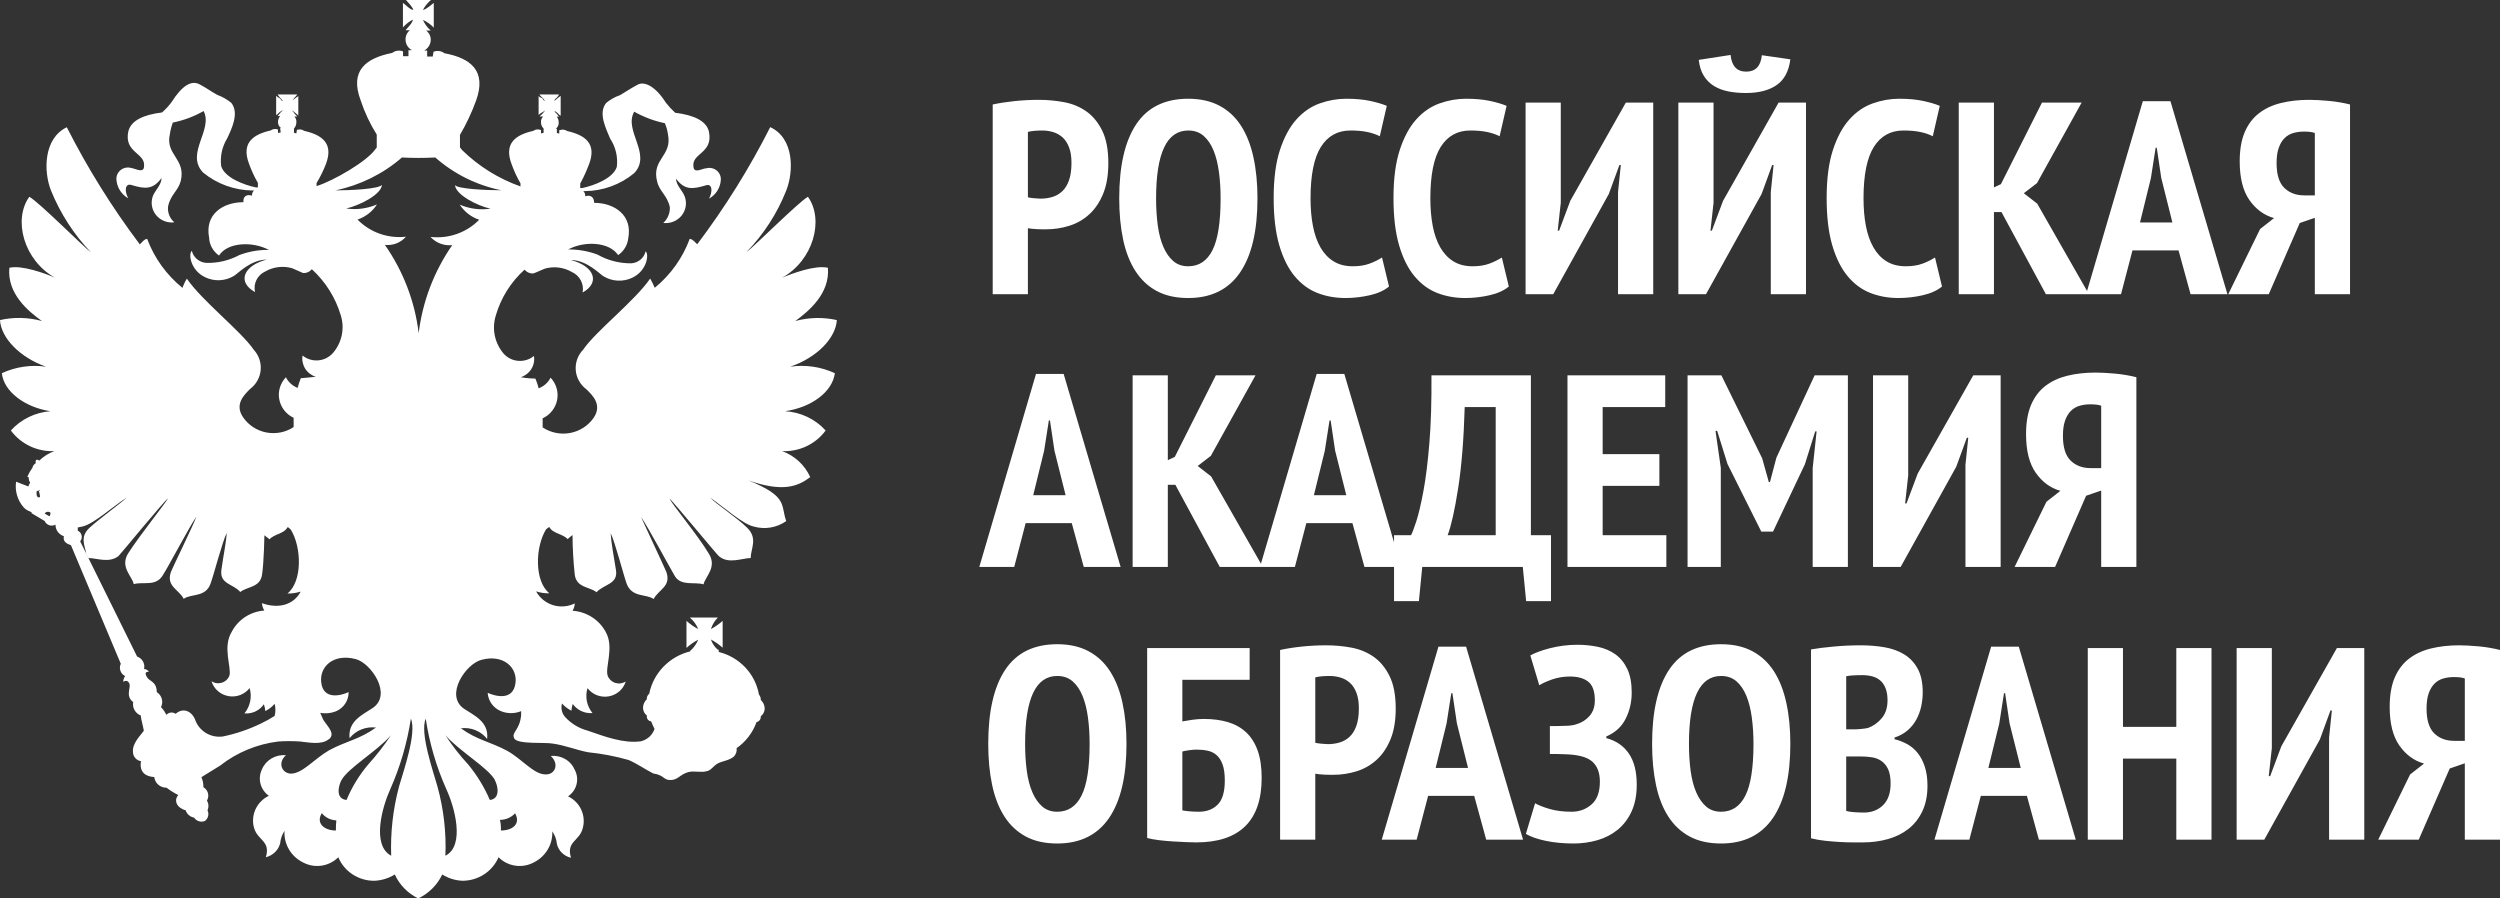 <svg width="256" height="92" viewBox="0 0 256 92" fill="none" xmlns="http://www.w3.org/2000/svg">
<rect x="0" y="0" width="256" height="92" fill="#333333" stroke="none"/>
<path fill-rule="evenodd" clip-rule="evenodd" d="M101.653 10.7C102.34 10.55 103.093 10.434 103.913 10.35C104.733 10.265 105.552 10.223 106.372 10.223C107.249 10.223 108.112 10.303 108.96 10.462C109.809 10.62 110.567 10.933 111.234 11.401C111.901 11.868 112.445 12.527 112.864 13.377C113.284 14.227 113.493 15.334 113.493 16.698C113.493 17.932 113.317 18.978 112.964 19.838C112.611 20.697 112.14 21.398 111.549 21.94C110.958 22.482 110.276 22.874 109.504 23.117C108.732 23.36 107.936 23.482 107.116 23.482C107.039 23.482 106.916 23.482 106.744 23.482C106.572 23.482 106.391 23.477 106.201 23.467C106.01 23.458 105.824 23.444 105.643 23.425C105.462 23.407 105.333 23.388 105.257 23.369V30.125H101.653V10.7L101.653 10.7ZM85.49 38.216C84.067 37.554 82.475 37.323 80.918 37.55C83.699 36.602 85.59 34.585 85.69 32.775C84.287 32.462 82.827 32.495 81.441 32.873C82.787 31.881 85 30.082 84.778 27.421C83.477 27.116 81.085 28.01 80.073 28.447C83.276 26.68 84.422 22.515 82.731 20.149C81.73 20.727 77.169 25.306 76.413 25.84C78.193 24.01 79.587 21.854 80.518 19.495C81.285 17.543 81.329 14.152 78.871 13.019C76.745 17.224 74.243 21.238 71.395 25.012C71.151 24.794 70.951 24.5 70.628 24.456C69.907 26.409 68.672 28.139 67.046 29.471C66.907 29.148 66.751 28.831 66.579 28.523C65.033 30.791 61.017 33.898 59.715 35.806C59.444 36.086 59.236 36.42 59.105 36.785C58.975 37.15 58.925 37.538 58.958 37.923C58.992 38.309 59.109 38.682 59.3 39.02C59.492 39.358 59.755 39.652 60.071 39.884C60.627 40.44 61.718 41.432 60.783 42.795C60.222 43.6 59.357 44.155 58.379 44.337C57.401 44.519 56.389 44.313 55.566 43.765C55.566 43.438 55.566 43.133 55.566 42.838C55.947 42.661 56.279 42.399 56.537 42.072C56.795 41.745 56.971 41.363 57.049 40.958C57.129 40.552 57.109 40.134 56.992 39.737C56.876 39.34 56.665 38.975 56.378 38.673C56.128 39.177 55.69 39.568 55.154 39.764C55.083 39.467 54.99 39.175 54.876 38.891L54.81 38.761H54.665C54.665 38.761 54.12 38.761 53.319 38.63C53.773 38.485 54.16 38.185 54.409 37.785C54.658 37.386 54.753 36.912 54.676 36.449C54.225 36.819 53.644 36.999 53.058 36.95C52.472 36.901 51.93 36.627 51.55 36.188C51.104 35.654 50.799 35.02 50.663 34.343C50.528 33.665 50.565 32.966 50.771 32.306C51.291 30.502 52.312 28.876 53.719 27.607C53.825 27.74 53.962 27.845 54.12 27.914C54.276 27.982 54.449 28.012 54.62 27.999C54.921 27.901 55.421 27.65 55.789 27.509C56.247 27.377 56.729 27.339 57.204 27.397C57.678 27.455 58.136 27.608 58.547 27.847C58.946 28.025 59.273 28.328 59.475 28.71C59.676 29.092 59.742 29.529 59.66 29.951C61.495 28.937 60.861 27.247 58.447 26.625C60.093 26.625 61.451 28.097 61.784 28.283C62.225 28.554 62.73 28.71 63.249 28.737C63.769 28.763 64.287 28.66 64.754 28.435C66.212 27.748 66.501 26.069 66.112 25.731C66.036 26.063 65.853 26.362 65.591 26.584C65.329 26.805 65 26.939 64.654 26.963C63.437 26.978 62.237 26.669 61.184 26.069C60.225 25.71 59.206 25.533 58.18 25.546C59.827 24.652 62.385 24.75 63.297 26.124C63.584 25.927 63.825 25.673 64.003 25.378C64.182 25.082 64.294 24.753 64.332 24.412C64.799 22.013 62.886 20.77 60.839 20.77C60.839 20.192 60.472 19.909 59.927 20.105C59.937 20.007 59.925 19.908 59.89 19.815C59.855 19.723 59.8 19.639 59.727 19.571H59.882C61.737 19.557 63.529 18.905 64.944 17.728C66.79 15.788 63.831 13.367 64.944 11.437C65.919 11.99 66.978 12.387 68.081 12.615C68.242 12.991 68.351 13.387 68.403 13.792C68.848 15.973 66.69 16.3 67.291 18.59C67.536 19.625 68.326 19.985 68.593 21.217C68.605 21.518 68.551 21.817 68.436 22.095C68.321 22.373 68.147 22.624 67.925 22.831C68.284 22.873 68.648 22.823 68.98 22.684C69.313 22.546 69.603 22.325 69.822 22.043C70.039 21.76 70.179 21.427 70.225 21.075C70.271 20.724 70.222 20.367 70.083 20.04C69.85 19.484 69.227 18.95 69.227 18.296C70.083 19.451 70.862 19.407 72.308 18.971C72.942 18.775 72.998 19.647 72.597 20.345C72.942 20.153 73.233 19.88 73.445 19.551C73.656 19.222 73.781 18.847 73.81 18.459C73.829 18.271 73.799 18.082 73.726 17.907C73.653 17.733 73.537 17.579 73.389 17.459C73.241 17.338 73.065 17.255 72.876 17.216C72.688 17.178 72.493 17.185 72.308 17.238C71.896 17.238 71.051 17.837 71.006 17.042C70.828 15.668 73.042 15.711 72.597 13.498C72.364 12.408 71.095 11.786 69.138 11.546C68.79 11.227 68.47 10.881 68.181 10.511C67.068 8.755 65.956 8.33 65.322 8.657C64.688 8.984 64.12 9.377 63.486 9.747C62.969 9.923 62.489 10.193 62.074 10.543C61.217 11.579 62.074 13.193 62.474 14.185C63.042 15.039 63.285 16.062 63.164 17.074C62.819 18.252 60.828 19.004 59.626 19.255H59.415V18.797C59.76 18.16 60.062 17.501 60.316 16.823C61.128 14.697 59.916 13.836 58.091 13.422C57.981 13.346 57.854 13.297 57.72 13.28C57.586 13.263 57.45 13.278 57.324 13.324H57.268V13.684L57.023 13.618V13.182H56.912C57.01 13.111 57.089 13.016 57.141 12.908C57.194 12.8 57.218 12.68 57.212 12.561C57.213 12.343 57.147 12.13 57.023 11.95H57.257L57.157 11.852C57.084 11.721 56.986 11.606 56.867 11.514C56.82 11.462 56.789 11.397 56.778 11.328C56.83 11.389 56.895 11.437 56.968 11.47C57.075 11.553 57.172 11.649 57.257 11.754L57.413 11.852V9.813L57.257 9.933C57.257 9.933 57.068 10.075 56.968 10.173C56.867 10.271 56.823 10.271 56.778 10.325C56.734 10.38 56.778 10.227 56.867 10.129C56.992 10.051 57.091 9.942 57.157 9.813L57.257 9.671H55.243L55.343 9.813C55.456 9.913 55.564 10.018 55.666 10.129C55.703 10.202 55.752 10.268 55.811 10.325C55.811 10.325 55.666 10.325 55.611 10.173C55.555 10.02 55.344 9.987 55.243 9.933L55.154 9.813V11.786L55.243 11.688C55.361 11.596 55.487 11.516 55.622 11.448C55.622 11.448 55.777 11.35 55.822 11.307C55.866 11.263 55.722 11.448 55.677 11.492C55.584 11.617 55.476 11.73 55.355 11.83L55.255 11.928H55.621C55.54 12.007 55.478 12.103 55.44 12.209C55.401 12.314 55.388 12.427 55.399 12.539C55.397 12.655 55.42 12.77 55.466 12.877C55.512 12.984 55.58 13.08 55.666 13.16V13.596L55.399 13.662V13.302H55.343C55.222 13.256 55.092 13.241 54.963 13.258C54.835 13.275 54.713 13.324 54.609 13.4C52.785 13.814 51.583 14.676 52.385 16.802C52.629 17.485 52.934 18.145 53.297 18.775V19.091C51.052 18.295 49.013 17.026 47.323 15.373L47.1 15.09V13.814C47.754 12.697 48.304 11.526 48.747 10.314C49.859 7.251 48.202 5.953 45.51 5.452C45.355 5.332 45.17 5.254 44.974 5.227C44.779 5.201 44.58 5.225 44.397 5.299L44.308 5.79H43.741V5.168C43.646 5.189 43.547 5.189 43.452 5.168C43.648 5.058 43.812 4.9 43.927 4.708C44.043 4.517 44.105 4.3 44.108 4.078C44.111 3.895 44.07 3.714 43.988 3.549C43.907 3.385 43.788 3.241 43.641 3.129H44.108C43.763 2.827 43.49 2.455 43.307 2.039C43.73 2.225 44.109 2.497 44.419 2.835V0.294C44.175 0.48 43.652 0.97 43.307 1.014C43.511 0.627 43.791 0.283 44.13 0H41.571C41.772 0.24 42.272 0.73 42.317 1.014C42.016 1.014 41.527 0.48 41.26 0.294V2.802C41.55 2.483 41.892 2.214 42.272 2.006C42.272 2.333 41.727 2.846 41.527 3.096H41.972C41.829 3.211 41.715 3.356 41.638 3.52C41.56 3.685 41.523 3.864 41.527 4.045C41.526 4.267 41.585 4.485 41.698 4.676C41.812 4.868 41.975 5.027 42.172 5.135C42.058 5.154 41.941 5.154 41.827 5.135V5.757H41.271V5.266C41.089 5.193 40.889 5.168 40.694 5.195C40.498 5.222 40.313 5.299 40.159 5.419C37.478 5.953 35.776 7.218 36.933 10.282C37.337 11.508 37.89 12.683 38.579 13.781V15.101C38.522 15.185 38.459 15.265 38.39 15.341C37.533 16.529 34.229 18.481 32.416 19.058V18.742C32.792 18.124 33.112 17.475 33.373 16.802C34.185 14.675 32.972 13.814 31.148 13.4C31.042 13.324 30.918 13.275 30.788 13.258C30.658 13.241 30.526 13.256 30.403 13.302L30.347 13.662L30.102 13.596V13.16C30.26 12.99 30.348 12.768 30.347 12.539C30.359 12.429 30.348 12.318 30.313 12.212C30.279 12.107 30.222 12.01 30.147 11.928H30.447L30.347 11.83C30.234 11.732 30.137 11.618 30.058 11.492C30.058 11.492 29.935 11.35 29.88 11.306C29.824 11.263 30.058 11.405 30.102 11.448C30.224 11.535 30.339 11.63 30.447 11.732L30.547 11.83V9.813L30.447 9.933C30.347 9.933 30.247 10.075 30.102 10.173C29.957 10.271 29.936 10.271 29.88 10.325C29.94 10.284 29.993 10.232 30.035 10.173C30.125 10.044 30.225 9.924 30.336 9.813L30.436 9.671H28.422L28.523 9.813C28.6 9.927 28.69 10.033 28.79 10.129C28.89 10.227 28.934 10.271 28.934 10.325C28.934 10.38 28.845 10.325 28.745 10.173C28.645 10.02 28.467 9.987 28.422 9.933L28.278 9.813V11.786L28.422 11.688C28.515 11.578 28.623 11.482 28.745 11.405C28.818 11.371 28.883 11.323 28.934 11.263C28.928 11.303 28.912 11.342 28.887 11.374C28.861 11.406 28.828 11.432 28.79 11.448C28.689 11.601 28.567 11.688 28.523 11.786L28.422 11.884H28.689C28.544 12.055 28.465 12.272 28.467 12.495C28.462 12.617 28.49 12.738 28.546 12.847C28.603 12.956 28.686 13.048 28.79 13.116H28.689L28.745 13.553L28.467 13.618V13.258C28.344 13.212 28.212 13.196 28.081 13.213C27.951 13.23 27.827 13.28 27.722 13.356C25.908 13.771 24.696 14.632 25.497 16.758C25.741 17.441 26.046 18.101 26.409 18.732V19.189H26.209C25.007 18.95 22.994 18.197 22.649 17.009C22.523 16.023 22.739 15.025 23.261 14.174C23.728 13.182 24.518 11.568 23.684 10.532C23.256 10.181 22.771 9.905 22.249 9.715C21.614 9.377 21.214 9.039 20.413 8.624C19.612 8.21 18.666 8.722 17.554 10.478C17.271 10.854 16.951 11.2 16.597 11.514C14.651 11.754 13.405 12.353 13.138 13.465C12.682 15.646 14.895 15.646 14.751 17.009C14.751 17.805 13.85 17.249 13.449 17.205C13.263 17.148 13.065 17.137 12.874 17.174C12.682 17.21 12.503 17.293 12.352 17.414C12.201 17.535 12.083 17.691 12.008 17.867C11.934 18.044 11.905 18.236 11.925 18.426C11.956 18.813 12.083 19.187 12.294 19.516C12.505 19.844 12.795 20.118 13.138 20.312C12.737 19.614 12.782 18.742 13.449 18.939C14.851 19.375 15.674 19.418 16.541 18.23C16.541 18.884 15.963 19.418 15.696 19.974C15.554 20.302 15.502 20.66 15.547 21.012C15.591 21.365 15.73 21.7 15.949 21.983C16.168 22.267 16.46 22.488 16.794 22.626C17.129 22.763 17.495 22.811 17.854 22.766C17.622 22.567 17.442 22.317 17.33 22.036C17.218 21.755 17.176 21.452 17.209 21.152C17.454 19.92 18.244 19.56 18.511 18.524C19.056 16.235 16.898 15.875 17.398 13.727C17.453 13.325 17.554 12.93 17.699 12.55C18.806 12.327 19.87 11.93 20.847 11.372C21.859 13.269 18.945 15.733 20.791 17.663C22.213 18.835 24.006 19.487 25.864 19.506H26.02C25.942 19.571 25.883 19.654 25.846 19.747C25.809 19.84 25.796 19.941 25.808 20.04C25.274 19.844 24.852 20.127 24.93 20.705C22.816 20.705 20.947 21.948 21.414 24.347C21.43 24.706 21.529 25.057 21.705 25.372C21.88 25.688 22.127 25.96 22.427 26.167C23.305 24.794 25.864 24.695 27.533 25.59C26.503 25.574 25.48 25.752 24.518 26.113C23.48 26.672 22.309 26.951 21.125 26.92C20.776 26.896 20.445 26.764 20.178 26.542C19.912 26.32 19.725 26.021 19.645 25.688C19.256 26.026 19.545 27.705 21.014 28.392C21.479 28.616 21.995 28.72 22.514 28.693C23.032 28.666 23.534 28.51 23.973 28.239C24.317 28.054 25.663 26.582 27.31 26.582C24.918 27.203 24.251 28.893 26.12 29.907C26.02 29.493 26.068 29.058 26.256 28.675C26.445 28.292 26.762 27.984 27.154 27.803C27.566 27.565 28.024 27.412 28.498 27.354C28.973 27.296 29.454 27.334 29.913 27.465C30.28 27.607 30.77 27.858 31.026 27.956C31.197 27.969 31.369 27.94 31.527 27.871C31.684 27.803 31.822 27.697 31.927 27.563C33.327 28.84 34.349 30.463 34.886 32.262C35.099 32.922 35.138 33.624 35 34.303C34.862 34.981 34.551 35.615 34.096 36.144C33.716 36.58 33.176 36.852 32.593 36.901C32.01 36.95 31.431 36.772 30.981 36.406C30.904 36.868 30.999 37.342 31.248 37.742C31.497 38.142 31.884 38.441 32.338 38.586L30.959 38.717H30.814L30.759 38.848C30.645 39.132 30.552 39.423 30.48 39.72C29.953 39.519 29.524 39.13 29.279 38.63C28.991 38.929 28.779 39.291 28.661 39.687C28.542 40.082 28.521 40.498 28.598 40.903C28.675 41.308 28.848 41.689 29.104 42.016C29.359 42.343 29.69 42.606 30.069 42.784C30.069 43.089 30.069 43.405 30.069 43.732C29.251 44.271 28.249 44.47 27.281 44.286C26.314 44.102 25.46 43.55 24.907 42.751C23.951 41.388 25.052 40.396 25.597 39.84C25.905 39.61 26.162 39.32 26.35 38.988C26.538 38.657 26.655 38.29 26.691 37.912C26.728 37.534 26.684 37.153 26.563 36.792C26.441 36.431 26.245 36.099 25.986 35.817C24.685 33.909 20.68 30.801 19.134 28.534C18.947 28.831 18.798 29.15 18.689 29.482C17.05 28.155 15.802 26.424 15.073 24.467C14.773 24.467 14.562 24.805 14.317 25.023C11.474 21.246 8.972 17.233 6.841 13.029C4.449 14.174 4.449 17.543 5.217 19.495C6.165 21.843 7.553 23.995 9.311 25.84C8.577 25.306 4.016 20.716 3.003 20.149C1.301 22.515 2.458 26.691 5.651 28.446C4.672 28.01 2.225 27.116 0.957 27.421C0.712 30.082 2.903 31.881 4.294 32.873C2.894 32.488 1.417 32.454 0 32.775C0.1 34.585 2.014 36.602 4.717 37.55C3.174 37.328 1.598 37.56 0.189 38.216C0.389 40.102 2.559 41.715 5.162 42.108C3.602 42.227 2.151 42.934 1.112 44.081C1.618 44.767 2.289 45.319 3.065 45.688C3.842 46.058 4.7 46.232 5.562 46.197C4.984 46.411 4.457 46.741 4.016 47.167C3.946 47.104 3.855 47.069 3.76 47.069C3.711 47.096 3.674 47.14 3.656 47.192C3.638 47.244 3.639 47.301 3.66 47.352V47.428C3.572 47.481 3.496 47.55 3.436 47.633C3.377 47.715 3.335 47.809 3.315 47.908C3.111 48.187 2.939 48.487 2.803 48.802C2.856 48.828 2.904 48.861 2.948 48.901C2.928 49.086 2.98 49.273 3.093 49.424C3.003 49.541 2.939 49.674 2.904 49.816L1.647 49.326C1.579 49.788 1.611 50.258 1.742 50.708C1.872 51.157 2.097 51.574 2.403 51.932C2.859 52.444 3.371 52.368 3.215 52.542L4.572 53.349C4.614 53.45 4.678 53.541 4.759 53.616C4.84 53.69 4.937 53.748 5.042 53.782C5.148 53.818 5.259 53.83 5.37 53.82C5.481 53.808 5.588 53.775 5.684 53.72V53.818C5.7 54.063 5.79 54.297 5.943 54.491C6.096 54.685 6.304 54.83 6.541 54.908C6.452 55.344 6.641 55.628 7.264 55.824L12.37 67.97C12.262 68.196 12.248 68.454 12.331 68.691C12.414 68.927 12.588 69.122 12.815 69.235C12.687 69.405 12.62 69.612 12.626 69.823C12.815 69.682 13.116 69.627 13.26 70.041C13.405 70.456 12.815 71.263 13.639 71.895C13.587 72.177 13.636 72.467 13.778 72.718C13.92 72.968 14.146 73.163 14.417 73.269C14.417 73.552 14.684 74.501 14.729 74.828C14.373 75.34 13.527 76.115 13.616 77.009C13.619 77.235 13.703 77.453 13.853 77.625C14.004 77.796 14.211 77.91 14.44 77.947C14.25 79.037 14.862 79.516 15.797 79.571C15.83 79.874 15.977 80.153 16.21 80.355C16.442 80.556 16.743 80.666 17.054 80.661C17.428 80.949 17.831 81.201 18.255 81.413C17.766 81.98 18.11 82.733 19.012 82.973C19.072 83.164 19.184 83.335 19.338 83.468C19.491 83.601 19.678 83.69 19.879 83.725C19.992 83.903 20.167 84.035 20.371 84.097C20.576 84.159 20.796 84.147 20.992 84.063C21.153 83.936 21.266 83.759 21.312 83.561C21.359 83.363 21.336 83.156 21.247 82.973C21.319 82.815 21.351 82.642 21.342 82.47C21.332 82.297 21.281 82.13 21.192 81.98C21.327 81.75 21.363 81.477 21.295 81.22C21.226 80.963 21.058 80.743 20.825 80.606C20.835 80.255 20.767 79.905 20.625 79.582L22.549 78.393C24.262 77.048 26.323 76.195 28.501 75.929C29.241 75.879 29.985 75.879 30.726 75.929C31.638 76.028 32.884 76.289 33.618 75.733C33.731 75.674 33.823 75.584 33.883 75.473C33.943 75.362 33.966 75.236 33.952 75.112C33.852 74.555 33.228 74.021 33.039 73.563C32.984 73.411 32.884 73.193 32.795 72.996C33.329 73.096 33.881 73.043 34.386 72.844C34.78 72.68 35.116 72.406 35.35 72.054C35.584 71.702 35.705 71.29 35.698 70.87C34.942 71.23 33.095 71.71 32.895 69.878C32.695 68.264 34.152 66.891 36.421 67.49C37.968 67.883 40.226 71.11 38.157 72.505C37.156 73.181 35.609 73.825 35.798 75.591C36.113 75.195 36.528 74.886 37.002 74.695C37.477 74.504 37.993 74.437 38.502 74.501C36.8 75.722 35.509 75.864 33.729 76.813C32.183 77.695 31.037 79.168 29.825 79.222C28.89 79.222 28.378 78.132 29.28 77.336C28.765 77.286 28.248 77.4 27.805 77.662C27.362 77.923 27.017 78.317 26.821 78.786C26.598 79.247 26.547 79.77 26.677 80.264C26.808 80.758 27.11 81.192 27.533 81.49C26.931 81.776 26.449 82.26 26.171 82.857C25.893 83.454 25.835 84.127 26.009 84.761C26.387 86.091 27.733 86.091 27.222 87.781C27.575 87.695 27.899 87.517 28.157 87.266C28.416 87.014 28.6 86.699 28.69 86.353C28.729 85.898 28.882 85.46 29.135 85.077C29.092 85.74 29.25 86.401 29.588 86.977C29.926 87.553 30.43 88.019 31.037 88.315C31.615 88.624 32.28 88.739 32.931 88.642C33.582 88.546 34.182 88.243 34.642 87.781C34.941 88.502 35.456 89.118 36.119 89.548C36.782 89.978 37.562 90.202 38.357 90.19C39.092 90.155 39.805 89.933 40.426 89.547C40.913 90.613 41.762 91.48 42.829 92C43.91 91.482 44.778 90.617 45.288 89.547C45.9 89.935 46.606 90.156 47.334 90.19C48.127 90.195 48.904 89.968 49.565 89.539C50.227 89.11 50.743 88.498 51.05 87.781C51.509 88.243 52.109 88.546 52.76 88.642C53.411 88.739 54.076 88.624 54.654 88.315C55.25 88.02 55.746 87.563 56.084 86.998C56.421 86.433 56.585 85.785 56.556 85.132C56.822 85.51 56.983 85.95 57.023 86.407C57.101 86.755 57.278 87.074 57.535 87.327C57.791 87.581 58.115 87.757 58.469 87.835C57.958 86.145 59.337 86.145 59.671 84.815C59.848 84.184 59.795 83.512 59.521 82.915C59.247 82.317 58.769 81.833 58.169 81.544C58.601 81.254 58.909 80.819 59.036 80.32C59.163 79.823 59.1 79.296 58.859 78.841C58.662 78.374 58.316 77.982 57.873 77.725C57.43 77.467 56.913 77.357 56.4 77.412C57.313 78.252 56.823 79.342 55.866 79.299C54.654 79.299 53.508 77.772 51.95 76.889C50.182 75.94 48.88 75.798 47.19 74.577C47.696 74.511 48.212 74.576 48.685 74.768C49.158 74.959 49.571 75.269 49.882 75.667C50.082 73.901 48.536 73.258 47.523 72.582C45.487 71.186 47.723 67.959 49.303 67.567C51.528 66.967 53.008 68.341 52.785 69.954C52.54 71.786 50.749 71.306 49.937 70.947C49.963 71.352 50.103 71.742 50.343 72.074C50.583 72.405 50.912 72.664 51.294 72.822C51.622 72.957 51.974 73.025 52.329 73.025C52.684 73.025 53.036 72.956 53.364 72.822C53.364 72.996 53.364 73.193 53.364 73.247C53.208 74.817 52.351 74.959 52.652 75.602C52.952 76.246 55.822 75.995 56.556 76.137C57.858 76.311 58.97 76.791 60.227 77.031C61.632 77.173 63.021 77.439 64.376 77.826C65.189 78.165 66.101 78.808 66.891 79.2C68.081 79.396 67.892 79.876 68.66 79.876C69.427 79.876 69.616 79.299 70.495 79.059C71.107 78.906 71.796 79.146 72.408 78.96C72.853 78.862 73.054 78.404 73.521 78.165C73.988 77.925 74.7 77.87 75.167 77.456C75.276 77.333 75.355 77.188 75.4 77.032C75.444 76.875 75.452 76.711 75.423 76.551V76.616C76.37 75.954 77.084 75.02 77.47 73.945C77.591 73.92 77.699 73.856 77.778 73.763C77.857 73.67 77.901 73.553 77.904 73.433V73.345C78.025 73.254 78.124 73.137 78.194 73.003C78.263 72.868 78.301 72.721 78.304 72.571C78.305 72.403 78.27 72.236 78.201 72.083C78.132 71.928 78.031 71.79 77.904 71.677V71.579C77.89 71.411 77.824 71.251 77.715 71.121C77.532 70.082 77.046 69.117 76.316 68.343C75.585 67.569 74.642 67.019 73.598 66.76V66.662C73.598 66.563 73.598 66.509 73.476 66.509C73.163 66.231 72.929 65.878 72.797 65.484C73.231 65.716 73.635 65.998 73.999 66.324V63.576C73.635 63.903 73.231 64.185 72.797 64.416C72.935 63.973 73.179 63.569 73.509 63.238H70.64C71.018 63.557 71.312 63.961 71.496 64.416C71.059 64.19 70.655 63.907 70.295 63.576V66.346C70.655 66.015 71.059 65.732 71.496 65.506C71.312 65.96 71.018 66.365 70.64 66.684H70.74C69.677 66.934 68.711 67.477 67.956 68.251C67.201 69.024 66.688 69.994 66.479 71.045C66.407 71.099 66.348 71.169 66.306 71.247C66.263 71.327 66.239 71.414 66.235 71.502V71.601C66.111 71.716 66.013 71.855 65.946 72.009C65.879 72.162 65.845 72.328 65.845 72.495C65.849 72.644 65.885 72.791 65.953 72.924C66.02 73.058 66.116 73.176 66.235 73.269V73.356C66.228 73.481 66.27 73.604 66.353 73.699C66.436 73.794 66.553 73.855 66.68 73.869C66.781 74.132 66.896 74.391 67.024 74.643C66.92 74.951 66.737 75.229 66.495 75.45C66.252 75.671 65.955 75.828 65.634 75.907C63.876 76.159 61.941 75.428 60.172 74.817C59.272 74.577 58.464 74.084 57.847 73.4C57.69 73.213 57.581 72.991 57.529 72.754C57.476 72.517 57.482 72.271 57.547 72.037C57.819 72.341 58.148 72.592 58.514 72.778C58.533 72.541 58.577 72.308 58.648 72.081C58.871 72.398 59.175 72.653 59.531 72.817C59.886 72.982 60.281 73.051 60.672 73.018C60.382 72.665 60.184 72.249 60.095 71.805C60.006 71.36 60.028 70.901 60.161 70.467C60.408 70.791 60.742 71.041 61.126 71.19C61.51 71.339 61.929 71.379 62.335 71.308C62.741 71.237 63.119 71.056 63.427 70.786C63.734 70.517 63.96 70.168 64.077 69.78C63.922 69.882 63.745 69.948 63.561 69.975C63.377 70.001 63.188 69.985 63.01 69.93C62.833 69.874 62.67 69.78 62.535 69.653C62.4 69.528 62.296 69.373 62.23 69.202C61.929 68.352 62.92 66.302 62.03 64.721C61.7 64.102 61.214 63.577 60.618 63.195C60.022 62.813 59.336 62.588 58.626 62.54C58.764 62.312 58.844 62.053 58.859 61.788C58.166 62.131 57.363 62.194 56.623 61.964C55.883 61.733 55.264 61.228 54.899 60.556C55.336 60.7 55.795 60.767 56.256 60.752C54.71 59.52 54.799 56.031 55.911 54.21C56.067 54.112 56.111 54.014 56.256 53.97C56.601 54.646 57.614 54.646 58.125 55.203C58.325 55.006 58.425 54.963 58.626 54.788C58.633 56.154 58.711 57.519 58.859 58.877C59.06 60.207 60.361 60.065 61.084 60.643C61.874 59.793 63.309 59.836 63.075 58.375C62.842 56.914 62.586 55.584 62.53 54.592C62.975 55.486 63.832 58.833 64.177 59.793C64.744 61.221 66.146 60.785 66.935 61.341C67.447 60.349 68.749 60.065 68.237 58.572C68.082 58.179 66.012 53.774 65.634 52.924C66.391 54.014 68.46 57.896 69.094 58.975C69.728 60.054 71.107 59.553 72.041 59.836C72.219 59.03 73.477 58.081 72.564 56.664C71.452 54.788 68.704 51.506 68.56 51.048C69.094 51.55 73.299 56.664 73.621 56.958C74.6 57.798 76.024 57.144 76.869 57.144C76.869 56.206 77.626 55.148 76.525 54.058C75.423 52.967 73.188 51.506 72.72 50.95C74.256 52.041 76.058 53.655 77.17 53.916C77.733 54.079 78.326 54.114 78.905 54.017C79.483 53.921 80.031 53.696 80.507 53.36C79.918 51.648 80.708 50.863 76.647 49.195C80.162 50.427 81.708 49.817 82.966 48.857C82.694 48.247 82.3 47.698 81.807 47.241C81.314 46.783 80.732 46.428 80.096 46.197C80.958 46.234 81.817 46.061 82.594 45.691C83.371 45.322 84.041 44.769 84.545 44.082C84.019 43.5 83.38 43.027 82.666 42.688C81.952 42.349 81.177 42.152 80.385 42.108C83.132 41.716 85.246 40.102 85.49 38.216L85.49 38.216ZM4.104 50.852C4.104 50.852 4.104 50.852 4.015 50.939C3.715 50.939 3.715 50.558 3.76 50.274C3.822 50.279 3.886 50.271 3.945 50.251C4.005 50.23 4.059 50.197 4.104 50.154V50.209L3.971 50.307C4.06 50.471 4.06 50.656 4.104 50.852H4.104ZM5.061 52.869L4.572 52.586C4.603 52.54 4.643 52.501 4.69 52.471C4.737 52.442 4.79 52.422 4.845 52.412C4.9 52.403 4.957 52.405 5.011 52.418C5.066 52.431 5.117 52.455 5.161 52.487C5.172 52.554 5.169 52.623 5.152 52.689C5.135 52.754 5.104 52.816 5.061 52.869L5.061 52.869ZM34.396 85.044C33.195 85.044 32.327 84.303 32.95 83.267C33.13 83.487 33.356 83.667 33.613 83.796C33.871 83.924 34.153 83.996 34.441 84.008C34.405 84.353 34.39 84.698 34.396 85.044V85.044ZM52.74 83.267C53.352 84.357 52.495 85.044 51.294 85.044C51.311 84.678 51.278 84.311 51.194 83.954C51.485 83.955 51.772 83.897 52.039 83.782C52.305 83.667 52.544 83.5 52.74 83.289V83.267V83.267ZM34.34 19.495C36.873 18.971 39.223 17.81 41.16 16.126C42.297 16.186 43.437 16.186 44.575 16.126C46.486 17.812 48.82 18.971 51.338 19.484C49.736 19.484 46.889 19.342 46.588 18.961C46.688 19.942 48.813 21.054 50.226 21.37C49.157 21.523 48.067 21.38 47.078 20.956C47.543 21.678 48.245 22.224 49.069 22.504C48.433 23.154 47.652 23.651 46.787 23.955C45.923 24.26 44.998 24.364 44.085 24.26C44.361 24.564 44.706 24.799 45.093 24.945C45.481 25.091 45.898 25.144 46.31 25.099C44.444 27.792 43.265 30.884 42.873 34.116C42.483 30.873 41.296 27.771 39.413 25.077C39.816 25.122 40.223 25.068 40.599 24.922C40.976 24.775 41.309 24.541 41.571 24.238C40.662 24.341 39.741 24.236 38.88 23.932C38.019 23.627 37.242 23.131 36.61 22.483C37.435 22.205 38.138 21.659 38.601 20.934C37.612 21.36 36.521 21.504 35.453 21.349C36.855 21.032 39.024 19.92 39.113 18.939C38.746 19.353 35.953 19.495 34.34 19.495ZM26.82 61.766C26.844 62.032 26.928 62.289 27.065 62.519C26.364 62.57 25.689 62.797 25.104 63.179C24.52 63.561 24.046 64.085 23.728 64.699C22.76 66.28 23.728 68.33 23.494 69.18C23.43 69.351 23.327 69.505 23.193 69.632C23.059 69.757 22.897 69.852 22.72 69.907C22.543 69.963 22.356 69.979 22.172 69.953C21.988 69.927 21.812 69.86 21.659 69.758C21.776 70.144 22 70.491 22.306 70.76C22.612 71.029 22.988 71.21 23.392 71.282C23.797 71.355 24.214 71.316 24.597 71.17C24.98 71.024 25.315 70.777 25.563 70.456C25.692 70.899 25.71 71.365 25.618 71.817C25.525 72.268 25.323 72.691 25.029 73.051C25.417 73.085 25.806 73.016 26.157 72.851C26.507 72.686 26.806 72.431 27.021 72.113C27.1 72.339 27.148 72.573 27.166 72.811C27.535 72.635 27.861 72.381 28.122 72.07C28.229 72.477 28.229 72.905 28.122 73.312C27.672 73.6 27.204 73.859 26.72 74.087C25.482 74.691 24.17 75.138 22.816 75.417C22.249 75.492 21.673 75.383 21.175 75.108C20.677 74.832 20.285 74.405 20.057 73.891C19.712 72.8 18.755 72.408 17.988 73.094C17.843 72.992 17.665 72.946 17.488 72.967C17.311 72.987 17.148 73.071 17.031 73.203C16.897 72.91 16.712 72.641 16.486 72.408C16.619 72.144 16.648 71.841 16.568 71.558C16.488 71.275 16.304 71.03 16.052 70.87C16.052 69.78 15.296 69.78 15.051 69.344C14.806 68.908 14.896 68.81 15.251 68.766C15.19 68.691 15.114 68.63 15.028 68.585C14.942 68.54 14.848 68.512 14.751 68.504C14.813 68.243 14.775 67.969 14.643 67.733C14.512 67.498 14.297 67.318 14.039 67.229L8.21 55.431C8.28 55.349 8.329 55.251 8.355 55.146C8.381 55.042 8.382 54.933 8.358 54.828C8.335 54.723 8.287 54.624 8.219 54.54C8.151 54.456 8.064 54.388 7.965 54.341V54.243C7.973 54.167 7.973 54.09 7.965 54.014L8.477 53.905C9.589 53.643 11.425 51.975 12.982 50.939C12.437 51.495 10.168 53.12 9.166 54.047C8.165 54.974 8.677 55.835 8.833 56.696L9.044 57.143C9.901 57.143 11.18 57.699 12.136 56.936C12.437 56.642 16.642 51.484 17.209 51.026C16.987 51.484 14.339 54.767 13.138 56.642C12.237 58.059 13.549 59.008 13.694 59.815C14.651 59.531 15.919 60.087 16.642 58.953C17.365 57.819 19.356 53.992 20.113 52.902C19.812 53.752 17.654 58.157 17.509 58.55C16.987 60.043 18.288 60.327 18.811 61.319C19.601 60.763 21.036 61.199 21.559 59.771C21.904 58.811 22.771 55.464 23.216 54.57C23.161 55.562 22.872 56.882 22.671 58.353C22.471 59.825 23.873 59.771 24.607 60.621C25.319 60.043 26.631 60.185 26.832 58.855C27.032 57.525 27.076 54.81 27.076 54.81C27.277 54.984 27.377 55.028 27.599 55.224C28.089 54.668 29.101 54.668 29.435 53.992C29.59 53.992 29.635 54.134 29.78 54.232C30.892 56.042 30.981 59.531 29.435 60.774C29.895 60.785 30.354 60.719 30.792 60.578C30.091 61.908 28.567 62.388 26.821 61.766L26.82 61.766ZM37.711 78.274C36.784 79.369 36.034 80.597 35.486 81.915C34.374 81.817 34.619 80.541 34.963 79.887C35.675 78.611 38.579 76.954 40.036 75.286C39.338 76.337 38.561 77.335 37.711 78.274H37.711ZM40.859 80.541C40.243 82.853 39.974 85.241 40.058 87.628C38.011 86.538 39.168 82.558 39.958 80.825C40.981 78.516 41.692 76.086 42.072 73.596C42.706 75.024 41.293 79.026 40.859 80.541ZM45.609 87.628C45.706 85.239 45.433 82.85 44.797 80.541C44.374 79.026 42.962 75.024 43.596 73.596C43.97 76.087 44.681 78.518 45.71 80.825C46.522 82.558 47.667 86.582 45.609 87.628ZM50.671 79.887C51.027 80.541 51.216 81.817 50.159 81.915C49.596 80.605 48.847 79.379 47.934 78.274C47.074 77.345 46.296 76.345 45.609 75.286C47.078 76.954 49.981 78.611 50.693 79.887H50.671H50.671ZM256 85.981H252.397V78.161L250.852 78.694L247.678 85.981H243.531L246.791 79.31L248.221 78.189C247.211 77.909 246.372 77.297 245.704 76.353C245.037 75.409 244.704 74.087 244.704 72.387C244.704 71.191 244.875 70.191 245.218 69.388C245.562 68.584 246.048 67.939 246.677 67.454C247.306 66.968 248.059 66.617 248.936 66.402C249.813 66.188 250.776 66.08 251.825 66.08C252.072 66.08 252.382 66.089 252.754 66.108C253.126 66.127 253.502 66.155 253.884 66.192C254.265 66.23 254.641 66.281 255.013 66.346C255.385 66.412 255.714 66.482 256 66.557V85.981L256 85.981ZM252.397 69.472C252.225 69.416 252.053 69.378 251.882 69.36C251.71 69.341 251.501 69.332 251.253 69.332C250.871 69.332 250.509 69.383 250.166 69.486C249.823 69.588 249.527 69.766 249.279 70.018C249.032 70.27 248.836 70.602 248.693 71.013C248.55 71.424 248.479 71.938 248.479 72.555C248.479 73.732 248.741 74.578 249.265 75.092C249.789 75.606 250.471 75.862 251.31 75.862H252.397V69.472V69.472ZM238.498 75.526L238.784 72.751H238.641L237.554 75.722L231.863 85.981H229.032V66.361H232.635V76.62L232.32 79.478H232.464L233.607 76.423L239.299 66.361H242.101V85.981H238.498V75.526V75.526ZM222.854 77.684H217.392V85.981H213.789V66.361H217.392V74.433H222.854V66.361H226.458V85.981H222.854V77.684ZM207.554 81.497H202.835L201.663 85.981H198.088L203.893 66.22H206.725L212.559 85.981H208.784L207.554 81.497H207.554ZM203.607 78.638H206.925L205.781 74.069L205.324 70.985H205.209L204.723 74.097L203.608 78.638H203.607ZM196.887 70.901C196.887 71.387 196.834 71.868 196.73 72.345C196.625 72.821 196.458 73.27 196.229 73.69C196 74.111 195.7 74.48 195.328 74.797C194.956 75.115 194.513 75.358 193.999 75.526V75.694C194.456 75.806 194.89 75.975 195.3 76.199C195.71 76.423 196.067 76.727 196.372 77.11C196.677 77.493 196.92 77.96 197.101 78.511C197.283 79.062 197.373 79.712 197.373 80.459C197.373 81.468 197.197 82.342 196.844 83.08C196.491 83.818 196.015 84.421 195.414 84.888C194.814 85.355 194.113 85.701 193.312 85.925C192.511 86.149 191.663 86.261 190.767 86.261C190.5 86.261 190.157 86.261 189.737 86.261C189.318 86.261 188.865 86.248 188.379 86.219C187.893 86.191 187.392 86.149 186.877 86.093C186.363 86.037 185.886 85.953 185.448 85.841V66.501C186.077 66.388 186.854 66.29 187.778 66.206C188.703 66.122 189.623 66.08 190.538 66.08C191.377 66.08 192.182 66.145 192.955 66.276C193.727 66.407 194.404 66.65 194.985 67.005C195.567 67.36 196.029 67.85 196.372 68.477C196.715 69.103 196.887 69.911 196.887 70.901L196.887 70.901ZM190.853 83.206C191.653 83.206 192.311 82.954 192.826 82.45C193.341 81.945 193.598 81.207 193.598 80.235C193.598 79.618 193.512 79.128 193.341 78.764C193.169 78.399 192.94 78.119 192.654 77.923C192.368 77.727 192.039 77.6 191.668 77.544C191.296 77.488 190.91 77.46 190.509 77.46H189.051V83.038C189.203 83.094 189.465 83.136 189.837 83.164C190.209 83.192 190.547 83.206 190.853 83.206H190.853ZM189.88 74.685C190.09 74.685 190.333 74.671 190.609 74.643C190.886 74.615 191.11 74.582 191.282 74.545C191.834 74.34 192.306 74.003 192.697 73.536C193.088 73.069 193.283 72.462 193.283 71.714C193.283 71.228 193.217 70.817 193.083 70.481C192.95 70.144 192.769 69.878 192.54 69.682C192.311 69.486 192.039 69.346 191.725 69.261C191.41 69.177 191.072 69.135 190.71 69.135C189.928 69.135 189.375 69.173 189.051 69.248V74.685H189.88V74.685ZM169.175 76.171C169.175 72.845 169.756 70.313 170.919 68.575C172.082 66.837 173.855 65.968 176.239 65.968C177.478 65.968 178.546 66.206 179.442 66.683C180.338 67.159 181.072 67.841 181.644 68.729C182.216 69.617 182.64 70.691 182.916 71.953C183.193 73.214 183.331 74.62 183.331 76.171C183.331 79.497 182.735 82.029 181.544 83.767C180.352 85.505 178.584 86.374 176.239 86.374C174.98 86.374 173.908 86.135 173.021 85.659C172.135 85.183 171.406 84.5 170.834 83.613C170.262 82.725 169.842 81.651 169.575 80.389C169.308 79.128 169.175 77.722 169.175 76.171ZM172.95 76.171C172.95 77.161 173.007 78.082 173.121 78.932C173.236 79.782 173.426 80.516 173.693 81.132C173.96 81.749 174.299 82.235 174.709 82.59C175.119 82.945 175.629 83.122 176.239 83.122C177.344 83.122 178.174 82.571 178.727 81.469C179.28 80.366 179.556 78.6 179.556 76.171C179.556 75.218 179.499 74.316 179.385 73.466C179.27 72.616 179.084 71.878 178.827 71.252C178.569 70.626 178.231 70.13 177.812 69.766C177.392 69.402 176.868 69.219 176.239 69.219C174.046 69.219 172.95 71.537 172.95 76.171H172.95ZM158.708 77.208V74.349H159.394C159.68 74.349 160.033 74.34 160.452 74.321C160.872 74.302 161.205 74.246 161.453 74.153C161.968 74.003 162.407 73.723 162.769 73.312C163.131 72.901 163.312 72.368 163.312 71.714C163.312 70.799 163.088 70.163 162.64 69.808C162.192 69.453 161.568 69.276 160.767 69.276C160.119 69.276 159.513 69.374 158.951 69.57C158.388 69.766 157.945 69.967 157.621 70.173L156.706 67.117C156.896 67.005 157.163 66.884 157.507 66.753C157.85 66.622 158.236 66.501 158.665 66.389C159.094 66.276 159.551 66.188 160.038 66.122C160.524 66.057 161.015 66.024 161.51 66.024C162.235 66.024 162.935 66.094 163.612 66.234C164.289 66.374 164.885 66.627 165.4 66.991C165.915 67.356 166.324 67.855 166.629 68.491C166.935 69.126 167.087 69.939 167.087 70.929C167.087 71.882 166.882 72.77 166.472 73.592C166.062 74.414 165.4 75.022 164.485 75.414V75.582C165.476 75.844 166.243 76.367 166.787 77.152C167.33 77.937 167.602 79.002 167.602 80.347C167.602 81.412 167.425 82.328 167.073 83.094C166.72 83.86 166.243 84.486 165.643 84.972C165.042 85.458 164.351 85.813 163.569 86.037C162.788 86.261 161.977 86.374 161.138 86.374C160.109 86.374 159.165 86.285 158.307 86.107C157.449 85.93 156.763 85.692 156.248 85.393L157.192 82.253C157.554 82.459 158.055 82.655 158.693 82.842C159.332 83.029 160.08 83.122 160.938 83.122C161.72 83.122 162.397 82.875 162.969 82.379C163.541 81.884 163.827 81.104 163.827 80.039C163.827 79.123 163.565 78.437 163.04 77.979C162.516 77.521 161.596 77.273 160.281 77.236C160.071 77.236 159.928 77.231 159.852 77.222C159.775 77.213 159.613 77.208 159.365 77.208H158.708H158.708ZM150.958 81.497H146.239L145.066 85.981H141.491L147.297 66.22H150.128L155.962 85.981H152.187L150.958 81.497H150.958ZM147.011 78.638H150.329L149.185 74.069L148.727 70.985H148.613L148.126 74.097L147.011 78.638H147.011ZM131.082 66.557C131.768 66.407 132.521 66.29 133.341 66.206C134.161 66.122 134.981 66.08 135.8 66.08C136.677 66.08 137.54 66.159 138.389 66.318C139.237 66.477 139.995 66.79 140.662 67.257C141.329 67.725 141.873 68.383 142.292 69.233C142.712 70.084 142.921 71.191 142.921 72.555C142.921 73.788 142.745 74.835 142.392 75.694C142.04 76.554 141.568 77.255 140.977 77.796C140.386 78.338 139.704 78.731 138.932 78.974C138.16 79.217 137.364 79.338 136.544 79.338C136.468 79.338 136.344 79.338 136.172 79.338C136.001 79.338 135.819 79.334 135.629 79.324C135.438 79.315 135.252 79.301 135.071 79.282C134.89 79.263 134.761 79.245 134.685 79.226V85.981H131.082V66.557L131.082 66.557ZM134.685 76.059C134.799 76.096 135.014 76.129 135.329 76.157C135.643 76.185 135.858 76.199 135.972 76.199C136.392 76.199 136.792 76.143 137.173 76.031C137.555 75.919 137.893 75.727 138.188 75.456C138.484 75.185 138.718 74.811 138.889 74.335C139.061 73.859 139.147 73.256 139.147 72.527C139.147 71.91 139.066 71.387 138.904 70.957C138.742 70.528 138.522 70.187 138.246 69.934C137.969 69.682 137.65 69.5 137.288 69.388C136.925 69.276 136.544 69.22 136.144 69.22C135.553 69.22 135.066 69.266 134.685 69.36V76.059L134.685 76.059ZM117.469 66.361H127.964V69.612H121.072V73.873C121.358 73.816 121.701 73.76 122.102 73.704C122.502 73.648 122.893 73.62 123.274 73.62C124.189 73.62 125.009 73.728 125.734 73.943C126.458 74.157 127.078 74.503 127.593 74.98C128.107 75.456 128.503 76.077 128.78 76.844C129.056 77.61 129.194 78.544 129.194 79.647C129.194 81.852 128.632 83.505 127.507 84.608C126.382 85.71 124.714 86.261 122.502 86.261C122.235 86.261 121.892 86.252 121.473 86.234C121.053 86.215 120.605 86.192 120.129 86.163C119.652 86.135 119.18 86.093 118.713 86.037C118.246 85.981 117.831 85.906 117.469 85.813V66.36L117.469 66.361ZM122.76 83.122C123.56 83.122 124.204 82.879 124.69 82.394C125.176 81.908 125.419 81.085 125.419 79.927C125.419 79.236 125.343 78.684 125.19 78.273C125.038 77.862 124.833 77.544 124.575 77.32C124.318 77.096 124.013 76.946 123.66 76.872C123.308 76.797 122.922 76.76 122.502 76.76C122.292 76.76 122.03 76.783 121.716 76.83C121.401 76.876 121.187 76.918 121.072 76.956V82.982C121.244 83.02 121.492 83.052 121.816 83.08C122.14 83.108 122.454 83.122 122.759 83.122L122.76 83.122ZM101.196 76.171C101.196 72.845 101.778 70.313 102.941 68.575C104.104 66.837 105.877 65.968 108.26 65.968C109.499 65.968 110.567 66.206 111.463 66.683C112.359 67.159 113.093 67.841 113.665 68.729C114.237 69.617 114.661 70.691 114.938 71.952C115.214 73.214 115.353 74.62 115.353 76.171C115.353 79.497 114.757 82.029 113.565 83.767C112.374 85.505 110.605 86.374 108.26 86.374C107.002 86.374 105.929 86.135 105.043 85.659C104.156 85.183 103.427 84.5 102.855 83.613C102.283 82.725 101.864 81.651 101.597 80.389C101.33 79.128 101.196 77.722 101.196 76.171ZM104.971 76.171C104.971 77.161 105.028 78.082 105.143 78.932C105.257 79.782 105.448 80.515 105.715 81.132C105.982 81.749 106.32 82.234 106.73 82.59C107.14 82.945 107.65 83.122 108.26 83.122C109.366 83.122 110.195 82.571 110.748 81.469C111.301 80.366 111.577 78.6 111.577 76.171C111.577 75.218 111.52 74.316 111.406 73.466C111.291 72.616 111.106 71.878 110.848 71.251C110.591 70.626 110.252 70.13 109.833 69.766C109.413 69.402 108.889 69.219 108.26 69.219C106.067 69.219 104.971 71.537 104.971 76.171H104.971ZM218.765 58.053H215.162V50.233L213.617 50.765L210.443 58.053H206.296L209.556 51.382L210.986 50.261C209.976 49.98 209.137 49.368 208.469 48.425C207.802 47.481 207.468 46.159 207.468 44.458C207.468 43.262 207.64 42.263 207.983 41.459C208.326 40.656 208.813 40.011 209.442 39.525C210.071 39.039 210.824 38.689 211.701 38.474C212.578 38.259 213.541 38.152 214.589 38.152C214.837 38.152 215.147 38.161 215.519 38.18C215.891 38.199 216.267 38.227 216.649 38.264C217.03 38.301 217.406 38.353 217.778 38.418C218.15 38.483 218.479 38.554 218.765 38.628V58.053L218.765 58.053ZM215.162 41.543C214.99 41.487 214.818 41.45 214.647 41.431C214.475 41.413 214.265 41.403 214.018 41.403C213.636 41.403 213.274 41.455 212.931 41.557C212.588 41.66 212.292 41.838 212.044 42.09C211.796 42.342 211.601 42.674 211.458 43.085C211.315 43.496 211.244 44.01 211.244 44.627C211.244 45.804 211.506 46.65 212.03 47.163C212.554 47.677 213.236 47.934 214.075 47.934H215.162V41.543V41.543ZM201.263 47.598L201.549 44.823H201.406L200.319 47.794L194.628 58.053H191.797V38.432H195.4V48.691L195.085 51.55H195.228L196.372 48.495L202.063 38.432H204.866V58.053H201.263V47.598V47.598ZM185.619 47.934L186.02 44.178H185.877L184.819 47.542L181.558 54.437H180.357L176.897 47.514L175.839 44.122H175.667L176.21 47.906V58.053H172.807V38.432H176.268L180.443 46.925L181.129 49.364H181.244L181.902 46.869L185.82 38.432H189.223V58.053H185.619V47.934L185.619 47.934ZM160.51 38.432H170.519V41.684H164.113V46.505H169.919V49.756H164.113V54.802H170.634V58.053H160.51V38.432L160.51 38.432ZM158.822 61.557H156.277L155.934 58.053H145.638L145.295 61.557H142.75V58.053H139.718L138.489 53.568H133.77L132.597 58.053H129.308H129.023H124.904L120.357 49.644H119.585V58.053H115.982V38.432H119.585V47.121L120.3 46.785L124.504 38.432H128.565L123.989 46.682L122.645 47.715L124.018 48.784L129.12 57.722L134.828 38.292H137.659L142.75 55.535V54.802H144.494C144.609 54.596 144.785 54.129 145.024 53.4C145.262 52.671 145.505 51.644 145.753 50.317C146.001 48.99 146.206 47.346 146.368 45.383C146.53 43.422 146.601 41.104 146.582 38.432H156.763V54.802H158.822V61.557H158.822ZM153.16 54.802V41.684H149.985C149.89 44.991 149.666 47.766 149.313 50.008C148.961 52.251 148.603 53.849 148.241 54.802H153.16ZM134.542 50.709H137.86L136.716 46.14L136.258 43.057H136.144L135.658 46.168L134.542 50.709H134.542ZM109.747 53.568H105.028L103.856 58.053H100.281L106.086 38.292H108.918L114.752 58.053H110.977L109.747 53.568H109.747ZM105.8 50.709H109.118L107.974 46.14L107.517 43.057H107.402L106.916 46.168L105.801 50.709H105.8ZM240.643 30.125H237.039V22.304L235.495 22.837L232.321 30.125H228.174L231.434 23.453L232.864 22.332C231.854 22.052 231.015 21.44 230.347 20.496C229.68 19.553 229.346 18.23 229.346 16.53C229.346 15.334 229.518 14.334 229.861 13.531C230.204 12.727 230.691 12.083 231.32 11.597C231.949 11.111 232.702 10.761 233.579 10.546C234.456 10.331 235.419 10.223 236.467 10.223C236.715 10.223 237.025 10.233 237.397 10.252C237.769 10.27 238.145 10.298 238.527 10.336C238.908 10.373 239.284 10.424 239.656 10.49C240.028 10.555 240.357 10.625 240.643 10.7V30.125L240.643 30.125ZM237.039 13.615C236.868 13.559 236.696 13.522 236.525 13.503C236.353 13.484 236.143 13.475 235.896 13.475C235.514 13.475 235.152 13.526 234.809 13.629C234.466 13.732 234.17 13.909 233.922 14.162C233.674 14.414 233.479 14.745 233.336 15.157C233.193 15.568 233.122 16.082 233.122 16.698C233.122 17.876 233.384 18.721 233.908 19.235C234.432 19.749 235.114 20.006 235.953 20.006H237.039V13.615V13.615ZM223.083 25.64H218.365L217.192 30.125H213.903H213.617H209.499L204.952 21.716H204.18V30.125H200.576V10.504H204.18V19.193L204.895 18.857L209.099 10.504H213.16L208.584 18.754L207.24 19.786L208.613 20.856L213.715 29.794L219.423 10.364H222.254L228.088 30.125H224.313L223.083 25.64ZM219.137 22.781H222.454L221.31 18.212L220.853 15.129H220.738L220.252 18.24L219.137 22.781H219.137ZM198.86 29.34C198.365 29.751 197.702 30.05 196.873 30.237C196.043 30.424 195.219 30.517 194.399 30.517C193.37 30.517 192.412 30.344 191.525 29.999C190.638 29.653 189.861 29.078 189.194 28.275C188.527 27.471 188.002 26.416 187.621 25.107C187.24 23.799 187.049 22.192 187.049 20.286C187.049 18.305 187.264 16.661 187.693 15.353C188.122 14.045 188.684 13.003 189.38 12.228C190.076 11.452 190.872 10.906 191.768 10.588C192.664 10.27 193.57 10.111 194.485 10.111C195.419 10.111 196.234 10.186 196.93 10.336C197.626 10.485 198.193 10.653 198.632 10.84L197.917 13.951C197.554 13.765 197.13 13.62 196.644 13.517C196.158 13.414 195.581 13.363 194.914 13.363C193.598 13.363 192.588 13.924 191.882 15.045C191.177 16.166 190.824 17.922 190.824 20.314C190.824 21.342 190.905 22.281 191.067 23.131C191.229 23.982 191.487 24.715 191.839 25.332C192.192 25.948 192.64 26.425 193.184 26.761C193.727 27.098 194.38 27.266 195.142 27.266C195.81 27.266 196.382 27.177 196.858 26.999C197.335 26.822 197.764 26.612 198.145 26.369L198.86 29.34V29.34ZM181.329 19.67L181.615 16.895H181.472L180.386 19.866L174.695 30.125H171.863V10.504H175.467V20.763L175.152 23.622H175.295L176.439 20.567L182.13 10.504H184.933V30.125H181.329V19.67V19.67ZM177.211 5.627C177.326 6.766 177.86 7.336 178.813 7.336C179.766 7.336 180.3 6.776 180.414 5.655L183.331 6.075C183.179 7.29 182.712 8.168 181.93 8.71C181.148 9.252 180.1 9.523 178.784 9.523C178.117 9.523 177.507 9.467 176.954 9.355C176.401 9.243 175.915 9.056 175.495 8.794C175.076 8.532 174.733 8.187 174.466 7.757C174.199 7.327 174.027 6.785 173.951 6.131L177.211 5.627V5.627ZM165.686 19.67L165.972 16.895H165.829L164.742 19.866L159.051 30.125H156.22V10.504H159.823V20.763L159.509 23.622H159.652L160.796 20.567L166.487 10.504H169.29V30.125H165.686V19.67V19.67ZM154.504 29.34C154.008 29.751 153.346 30.05 152.516 30.237C151.687 30.424 150.862 30.517 150.043 30.517C149.013 30.517 148.055 30.344 147.168 29.999C146.282 29.653 145.505 29.078 144.838 28.275C144.17 27.471 143.646 26.416 143.265 25.107C142.883 23.799 142.693 22.192 142.693 20.286C142.693 18.305 142.907 16.661 143.336 15.353C143.765 14.045 144.328 13.003 145.024 12.228C145.719 11.452 146.515 10.906 147.412 10.588C148.308 10.27 149.213 10.111 150.128 10.111C151.063 10.111 151.878 10.186 152.574 10.336C153.27 10.485 153.837 10.653 154.275 10.84L153.56 13.951C153.198 13.765 152.774 13.62 152.288 13.517C151.801 13.414 151.225 13.363 150.557 13.363C149.242 13.363 148.231 13.924 147.526 15.045C146.82 16.166 146.468 17.922 146.468 20.314C146.468 21.342 146.549 22.281 146.711 23.131C146.873 23.982 147.13 24.715 147.483 25.332C147.836 25.948 148.284 26.425 148.827 26.761C149.37 27.098 150.023 27.266 150.786 27.266C151.453 27.266 152.025 27.177 152.502 26.999C152.979 26.822 153.408 26.612 153.789 26.369L154.504 29.34V29.34ZM142.235 29.34C141.739 29.751 141.077 30.05 140.247 30.237C139.418 30.424 138.594 30.517 137.774 30.517C136.744 30.517 135.786 30.344 134.9 29.999C134.013 29.653 133.236 29.078 132.569 28.275C131.902 27.471 131.377 26.416 130.996 25.107C130.615 23.799 130.424 22.192 130.424 20.286C130.424 18.305 130.638 16.661 131.067 15.353C131.496 14.045 132.059 13.003 132.755 12.228C133.451 11.452 134.247 10.906 135.143 10.588C136.039 10.27 136.944 10.111 137.86 10.111C138.794 10.111 139.609 10.186 140.305 10.336C141.001 10.485 141.568 10.653 142.006 10.84L141.291 13.951C140.929 13.765 140.505 13.62 140.019 13.517C139.533 13.414 138.956 13.363 138.289 13.363C136.973 13.363 135.963 13.924 135.257 15.045C134.552 16.166 134.199 17.922 134.199 20.314C134.199 21.342 134.28 22.281 134.442 23.131C134.604 23.982 134.861 24.715 135.214 25.332C135.567 25.948 136.015 26.425 136.558 26.761C137.102 27.098 137.755 27.266 138.517 27.266C139.185 27.266 139.757 27.177 140.233 26.999C140.71 26.822 141.139 26.612 141.52 26.369L142.235 29.34V29.34ZM114.609 20.314C114.609 16.988 115.19 14.456 116.353 12.718C117.516 10.98 119.29 10.111 121.673 10.111C122.912 10.111 123.98 10.35 124.876 10.826C125.772 11.303 126.506 11.985 127.078 12.872C127.65 13.76 128.074 14.835 128.35 16.096C128.627 17.357 128.765 18.763 128.765 20.314C128.765 23.64 128.169 26.172 126.978 27.91C125.786 29.648 124.018 30.517 121.673 30.517C120.414 30.517 119.342 30.279 118.455 29.802C117.569 29.326 116.84 28.644 116.268 27.756C115.696 26.869 115.276 25.794 115.009 24.533C114.742 23.271 114.609 21.865 114.609 20.314ZM118.384 20.314C118.384 21.305 118.441 22.225 118.555 23.075C118.67 23.925 118.861 24.659 119.127 25.276C119.394 25.892 119.733 26.378 120.143 26.733C120.553 27.088 121.063 27.266 121.673 27.266C122.779 27.266 123.608 26.714 124.161 25.612C124.714 24.509 124.99 22.744 124.99 20.314C124.99 19.361 124.933 18.46 124.819 17.609C124.704 16.759 124.518 16.021 124.261 15.395C124.004 14.769 123.665 14.274 123.246 13.909C122.826 13.545 122.302 13.363 121.673 13.363C119.48 13.363 118.384 15.68 118.384 20.314H118.384ZM105.257 20.202C105.372 20.24 105.586 20.272 105.901 20.3C106.215 20.328 106.43 20.342 106.544 20.342C106.964 20.342 107.364 20.286 107.745 20.174C108.127 20.062 108.465 19.87 108.761 19.599C109.056 19.329 109.29 18.955 109.461 18.478C109.633 18.002 109.719 17.399 109.719 16.67C109.719 16.054 109.638 15.53 109.476 15.101C109.314 14.671 109.094 14.33 108.818 14.078C108.541 13.825 108.222 13.643 107.86 13.531C107.497 13.419 107.116 13.363 106.716 13.363C106.125 13.363 105.639 13.41 105.257 13.503V20.202L105.257 20.202Z" fill="white"/>
</svg>
